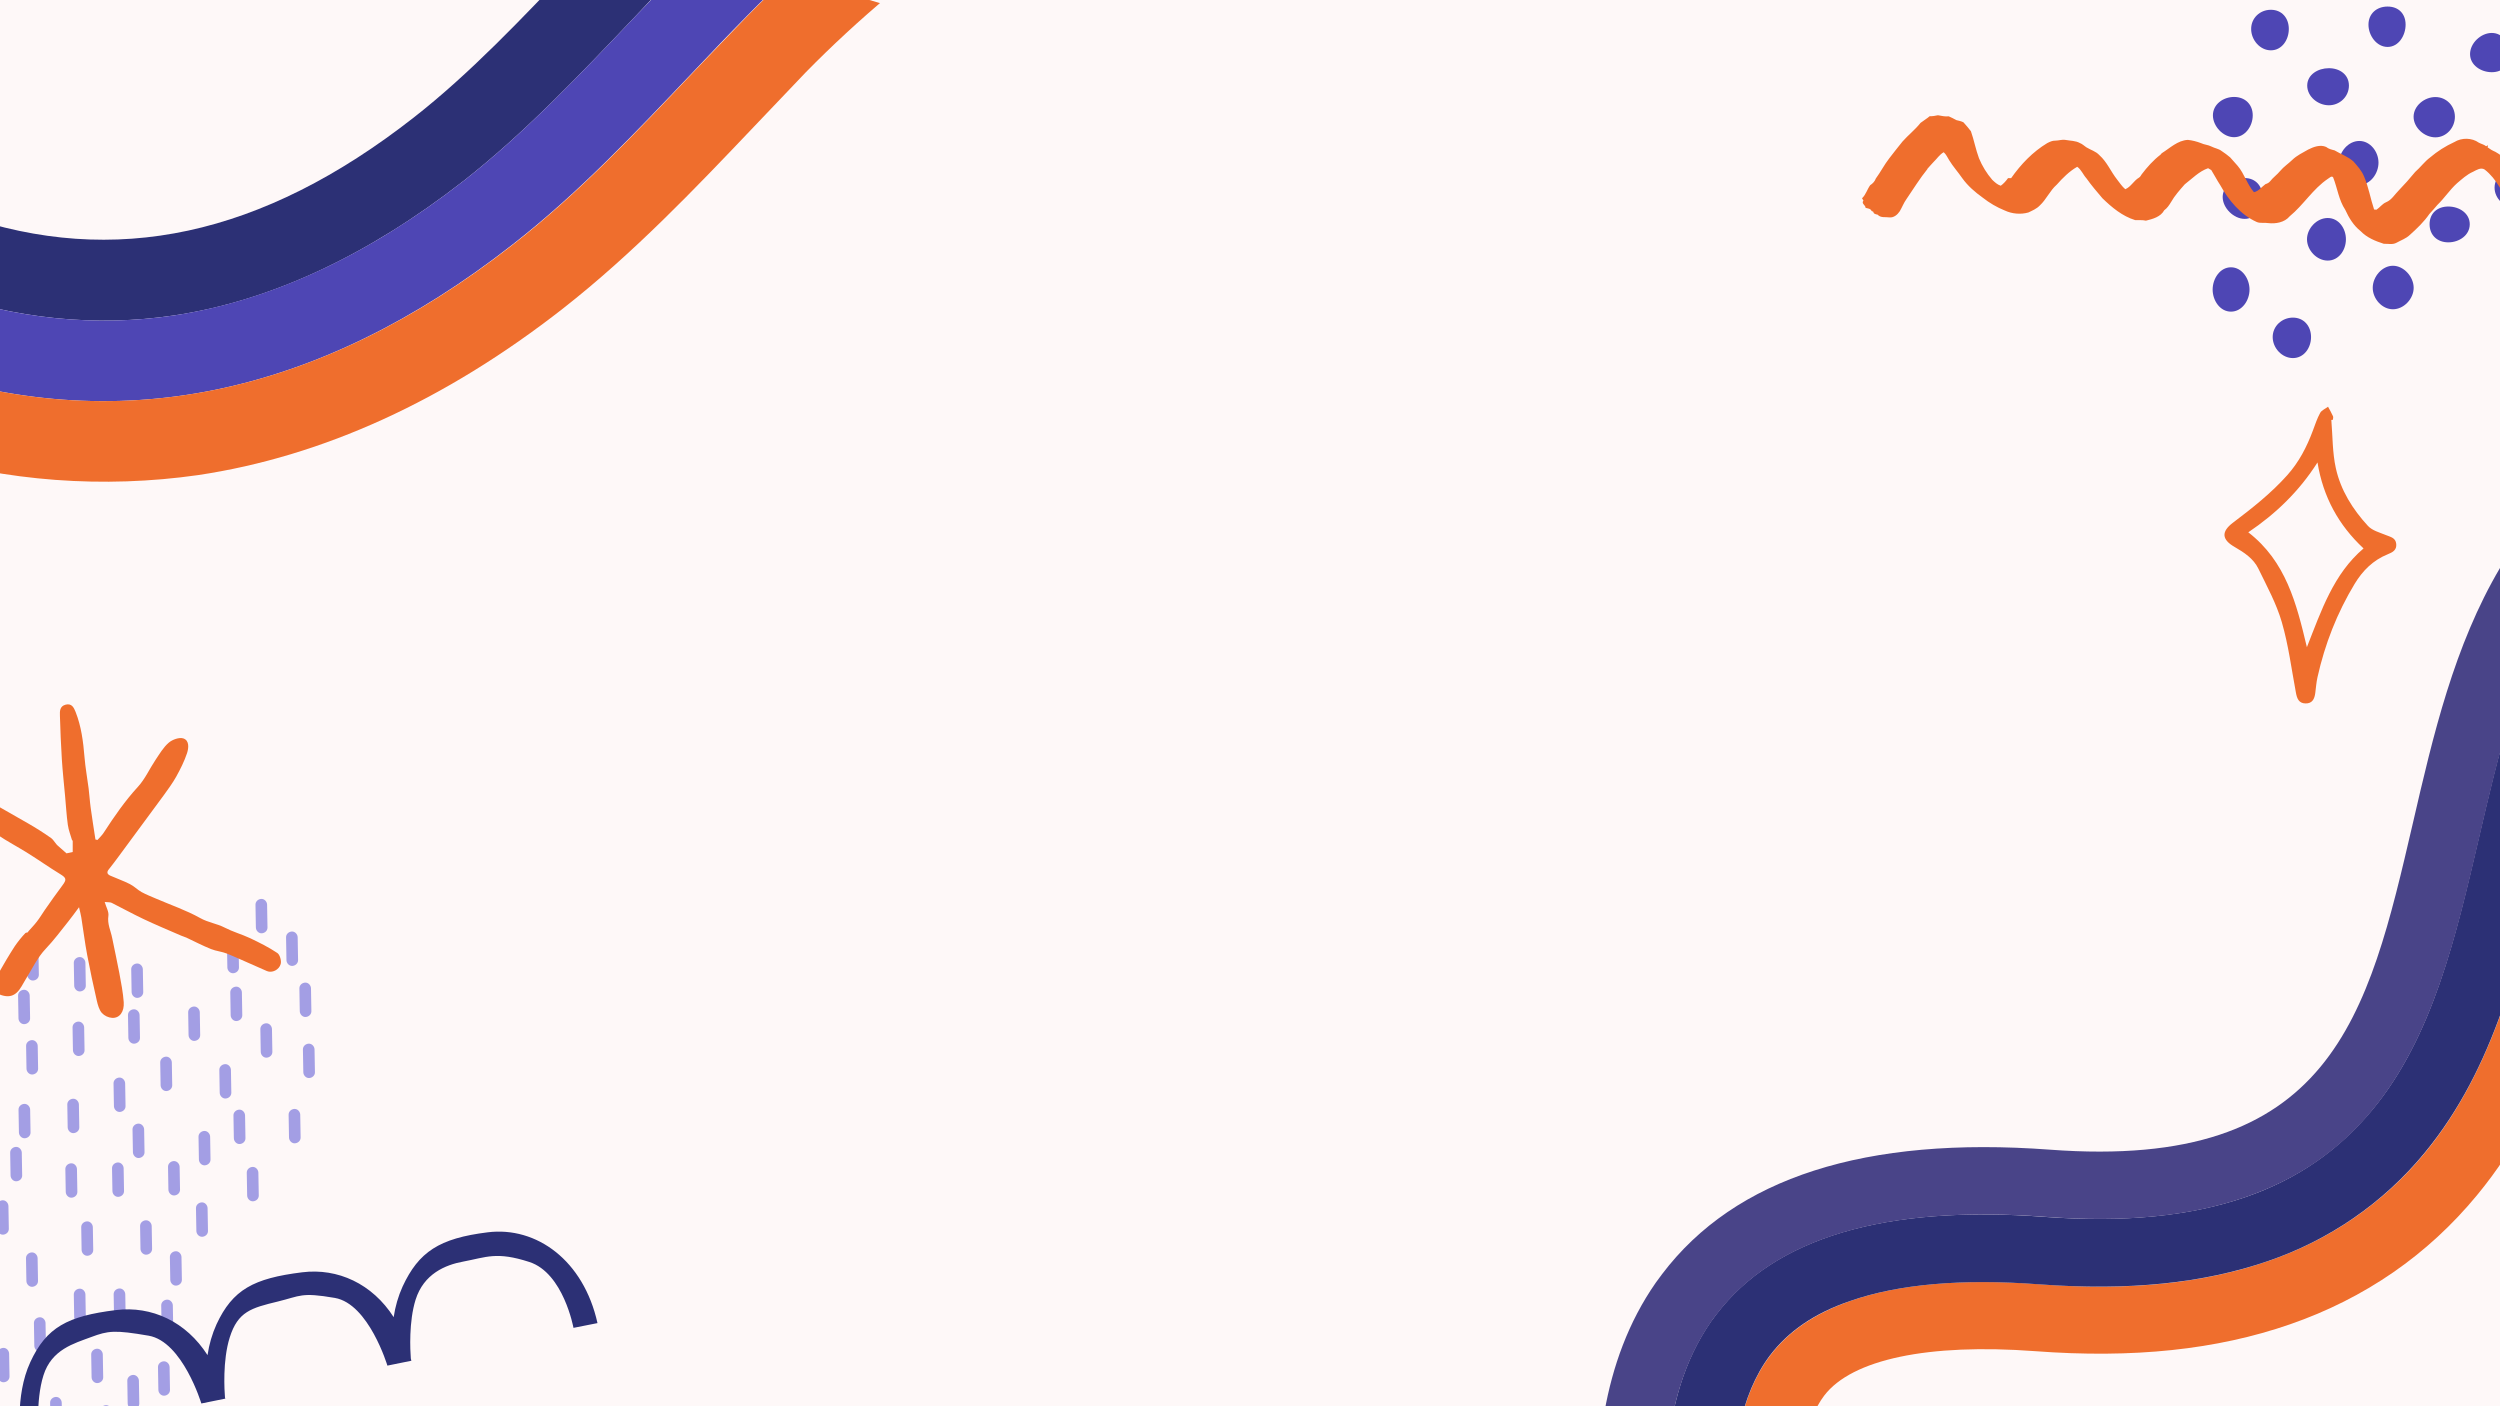 <?xml version="1.0" encoding="UTF-8"?>
<svg xmlns="http://www.w3.org/2000/svg" xmlns:xlink="http://www.w3.org/1999/xlink" width="1440pt" height="810pt" viewBox="0 0 1440 810" version="1.2">
<defs>
<clipPath id="clip1">
  <path d="M 998 310 L 1440 310 L 1440 810 L 998 810 Z M 998 310 "/>
</clipPath>
<clipPath id="clip2">
  <path d="M 1649.957 370.938 L 1204.824 1008.711 L 909 802.242 L 1354.133 164.473 Z M 1649.957 370.938 "/>
</clipPath>
<clipPath id="clip3">
  <path d="M 1649.957 370.938 L 1204.824 1008.711 L 909 802.242 L 1354.133 164.473 Z M 1649.957 370.938 "/>
</clipPath>
<clipPath id="clip4">
  <path d="M 960 285 L 1440 285 L 1440 810 L 960 810 Z M 960 285 "/>
</clipPath>
<clipPath id="clip5">
  <path d="M 1649.957 370.938 L 1204.824 1008.711 L 909 802.242 L 1354.133 164.473 Z M 1649.957 370.938 "/>
</clipPath>
<clipPath id="clip6">
  <path d="M 1649.957 370.938 L 1204.824 1008.711 L 909 802.242 L 1354.133 164.473 Z M 1649.957 370.938 "/>
</clipPath>
<clipPath id="clip7">
  <path d="M 924 262 L 1440 262 L 1440 810 L 924 810 Z M 924 262 "/>
</clipPath>
<clipPath id="clip8">
  <path d="M 1649.957 370.938 L 1204.824 1008.711 L 909 802.242 L 1354.133 164.473 Z M 1649.957 370.938 "/>
</clipPath>
<clipPath id="clip9">
  <path d="M 1649.957 370.938 L 1204.824 1008.711 L 909 802.242 L 1354.133 164.473 Z M 1649.957 370.938 "/>
</clipPath>
<clipPath id="clip10">
  <path d="M 0 0 L 551 0 L 551 185 L 0 185 Z M 0 0 "/>
</clipPath>
<clipPath id="clip11">
  <path d="M -80.703 -172.18 L 550.699 14.777 L 435.078 405.27 L -196.324 218.312 Z M -80.703 -172.18 "/>
</clipPath>
<clipPath id="clip12">
  <path d="M 41.879 -586.172 L 1156.543 -256.125 L 918.484 547.871 L -196.18 217.828 Z M 41.879 -586.172 "/>
</clipPath>
<clipPath id="clip13">
  <path d="M 0 0 L 551 0 L 551 232 L 0 232 Z M 0 0 "/>
</clipPath>
<clipPath id="clip14">
  <path d="M -80.703 -172.18 L 550.699 14.777 L 435.078 405.27 L -196.324 218.312 Z M -80.703 -172.18 "/>
</clipPath>
<clipPath id="clip15">
  <path d="M 41.879 -586.172 L 1156.543 -256.125 L 918.484 547.871 L -196.18 217.828 Z M 41.879 -586.172 "/>
</clipPath>
<clipPath id="clip16">
  <path d="M 0 0 L 551 0 L 551 278 L 0 278 Z M 0 0 "/>
</clipPath>
<clipPath id="clip17">
  <path d="M -80.703 -172.18 L 550.699 14.777 L 435.078 405.27 L -196.324 218.312 Z M -80.703 -172.18 "/>
</clipPath>
<clipPath id="clip18">
  <path d="M 41.879 -586.172 L 1156.543 -256.125 L 918.484 547.871 L -196.18 217.828 Z M 41.879 -586.172 "/>
</clipPath>
<clipPath id="clip19">
  <path d="M 1274.254 55 L 1298 55 L 1298 80 L 1274.254 80 Z M 1274.254 55 "/>
</clipPath>
<clipPath id="clip20">
  <path d="M 1364 3.777 L 1386 3.777 L 1386 28 L 1364 28 Z M 1364 3.777 "/>
</clipPath>
<clipPath id="clip21">
  <path d="M 1274.254 153 L 1296 153 L 1296 180 L 1274.254 180 Z M 1274.254 153 "/>
</clipPath>
<clipPath id="clip22">
  <path d="M 1309 182.23 L 1332 182.23 L 1332 206.254 L 1309 206.254 Z M 1309 182.23 "/>
</clipPath>
<clipPath id="clip23">
  <path d="M 147 517.383 L 155 517.383 L 155 538 L 147 538 Z M 147 517.383 "/>
</clipPath>
<clipPath id="clip24">
  <path d="M 174.438 601 L 181.402 601 L 181.402 621 L 174.438 621 Z M 174.438 601 "/>
</clipPath>
<clipPath id="clip25">
  <path d="M 57.422 809.332 L 65 809.332 L 65 810 L 57.422 810 Z M 57.422 809.332 "/>
</clipPath>
<clipPath id="clip26">
  <path d="M 0 405 L 162 405 L 162 586.5 L 0 586.5 Z M 0 405 "/>
</clipPath>
<clipPath id="clip27">
  <path d="M 1281 234.262 L 1380.574 234.262 L 1380.574 405.262 L 1281 405.262 Z M 1281 234.262 "/>
</clipPath>
<clipPath id="clip28">
  <path d="M 11 709 L 345 709 L 345 810 L 11 810 Z M 11 709 "/>
</clipPath>
<clipPath id="clip29">
  <path d="M -1.152 764.82 L 331.082 697.418 L 344.203 762.102 L 11.973 829.504 Z M -1.152 764.82 "/>
</clipPath>
<clipPath id="clip30">
  <path d="M -1.152 764.82 L 331.082 697.418 L 344.203 762.102 L 11.973 829.504 Z M -1.152 764.82 "/>
</clipPath>
<clipPath id="clip31">
  <path d="M 1072 66.371 L 1440 66.371 L 1440 143.621 L 1072 143.621 Z M 1072 66.371 "/>
</clipPath>
</defs>
<g id="surface1">
<rect x="0" y="0" width="1440" height="810" style="fill:rgb(100%,100%,100%);fill-opacity:1;stroke:none;"/>
<rect x="0" y="0" width="1440" height="810" style="fill:rgb(100%,100%,100%);fill-opacity:1;stroke:none;"/>
<rect x="0" y="0" width="1440" height="810" style="fill:rgb(99.609%,97.249%,97.249%);fill-opacity:1;stroke:none;"/>
<g clip-path="url(#clip1)" clip-rule="nonzero">
<g clip-path="url(#clip2)" clip-rule="nonzero">
<g clip-path="url(#clip3)" clip-rule="nonzero">
<path style=" stroke:none;fill-rule:nonzero;fill:rgb(93.729%,43.14%,17.65%);fill-opacity:1;" d="M 1507.184 366.707 C 1486.727 401.18 1476.551 445.102 1465.805 491.473 C 1451.688 552.184 1437.137 614.871 1396.734 664.066 C 1373.035 692.859 1341.68 714.418 1306.391 726.398 C 1269.359 739.246 1226.25 743.684 1174.953 739.75 C 1130.461 736.391 1093.719 739.582 1065.855 749.344 C 1045.559 756.422 1030.496 766.59 1019.801 780.559 C 1001.867 804.078 997.969 836.832 998.664 864.633 L 1040.363 893.734 C 1039.488 888.195 1038.668 882.309 1038.238 876.129 C 1035.484 843.668 1039.875 818.09 1050.75 803.863 C 1066.688 782.93 1110.848 773.727 1171.969 778.258 C 1228.695 782.566 1276.82 777.461 1319.113 762.781 C 1362.145 747.859 1398.359 722.867 1426.754 688.434 C 1472.906 632.629 1489.219 562.258 1503.668 500.258 C 1513.703 456.809 1523.297 415.891 1540.625 386.445 C 1555.578 361.219 1571.027 346.961 1586.617 344.184 C 1595.281 342.645 1604.965 343.711 1614.699 346.332 L 1563.695 310.734 C 1542.801 319.484 1524.195 337.988 1507.184 366.707 Z M 1507.184 366.707 "/>
</g>
</g>
</g>
<g clip-path="url(#clip4)" clip-rule="nonzero">
<g clip-path="url(#clip5)" clip-rule="nonzero">
<g clip-path="url(#clip6)" clip-rule="nonzero">
<path style=" stroke:none;fill-rule:nonzero;fill:rgb(17.249%,18.819%,45.879%);fill-opacity:1;" d="M 1019.582 780.594 C 1030.281 766.625 1045.215 756.371 1065.641 749.383 C 1093.504 739.617 1130.242 736.43 1174.738 739.789 C 1226.125 743.594 1269.016 739.195 1306.176 726.438 C 1341.465 714.457 1372.816 692.898 1396.516 664.105 C 1437.047 615 1451.598 552.312 1465.586 491.512 C 1476.422 445.016 1486.727 401.18 1507.184 366.707 C 1524.195 337.988 1542.801 319.484 1563.695 310.734 L 1528.121 285.906 C 1507.855 299.457 1489.688 319.781 1473.703 346.754 C 1450.156 386.469 1438.84 435.285 1427.812 482.602 C 1414.695 538.891 1401.277 597.242 1366.508 639.176 C 1347.109 662.625 1323.238 679.164 1293.465 689.492 C 1261.477 700.551 1223.602 704.277 1177.773 700.934 C 1085.727 693.977 1022.074 712.906 988.508 757.199 C 987.617 758.473 986.598 759.66 985.707 760.938 C 969.773 783.77 962.543 810.969 960.324 838.062 L 998.449 864.672 C 997.879 836.961 1001.777 804.207 1019.582 780.594 Z M 1019.582 780.594 "/>
</g>
</g>
</g>
<g clip-path="url(#clip7)" clip-rule="nonzero">
<g clip-path="url(#clip8)" clip-rule="nonzero">
<g clip-path="url(#clip9)" clip-rule="nonzero">
<path style=" stroke:none;fill-rule:nonzero;fill:rgb(28.629%,26.669%,53.329%);fill-opacity:1;" d="M 985.836 761.023 C 986.727 759.75 987.617 758.473 988.633 757.285 C 1022.203 712.996 1085.855 694.066 1177.988 700.895 C 1223.949 704.328 1261.82 700.602 1293.684 689.453 C 1323.457 679.125 1347.453 662.676 1366.727 639.137 C 1401.367 597.113 1414.914 538.852 1428.031 482.562 C 1439.059 435.246 1450.375 386.43 1473.922 346.715 C 1489.688 319.781 1507.855 299.457 1528.121 285.906 L 1494.328 262.32 C 1474.18 278.418 1456.117 299.953 1440.133 326.93 C 1413.586 371.758 1401.473 423.621 1389.863 473.945 C 1363.855 585.922 1343.273 674.367 1180.719 662.207 C 1074.543 654.305 999.395 678.297 957.34 733.93 C 956.184 735.586 954.898 737.156 953.742 738.812 C 937.805 761.645 928.844 787.258 924.238 812.875 L 960.195 837.973 C 962.582 811.188 969.812 783.984 985.836 761.023 Z M 985.836 761.023 "/>
</g>
</g>
</g>
<g clip-path="url(#clip10)" clip-rule="nonzero">
<g clip-path="url(#clip11)" clip-rule="nonzero">
<g clip-path="url(#clip12)" clip-rule="nonzero">
<path style=" stroke:none;fill-rule:nonzero;fill:rgb(17.249%,18.819%,45.879%);fill-opacity:1;" d="M -37.016 167.68 C 9.062 183.746 55.121 188.43 100.207 181.695 C 155.664 173.434 211.836 147.238 266.922 104.266 C 301.902 76.875 333.238 43.809 366.637 8.691 C 376.555 -1.922 386.988 -12.625 397.418 -23.328 C 536.176 -164.934 725.09 -246.195 923.25 -249.949 C 999.078 -250.969 1063.348 -239.922 1119.305 -216.34 C 1126.605 -213.207 1133.844 -209.855 1140.793 -206.344 L 1154.164 -251.508 C 1148.645 -254.109 1143.121 -256.711 1137.531 -259.094 C 1075.383 -285.48 1005.133 -297.57 922.699 -296.328 C 711.98 -292.664 511.348 -206.16 363.93 -55.75 C 353.207 -44.891 342.934 -33.898 332.727 -23.129 C 300.68 10.699 270.406 42.629 238.289 67.719 C 151.012 136.004 65.934 154.367 -21.84 123.781 C -70.367 106.992 -112.469 78.312 -145.586 50.359 L -159.883 98.637 C -125.922 125.387 -84.43 151.223 -37.016 167.68 Z M -37.016 167.68 "/>
</g>
</g>
</g>
<g clip-path="url(#clip13)" clip-rule="nonzero">
<g clip-path="url(#clip14)" clip-rule="nonzero">
<g clip-path="url(#clip15)" clip-rule="nonzero">
<path style=" stroke:none;fill-rule:nonzero;fill:rgb(30.589%,27.449%,70.589%);fill-opacity:1;" d="M 923.25 -249.949 C 725.09 -246.195 536.176 -164.934 397.418 -23.328 C 386.988 -12.625 376.711 -1.633 366.637 8.691 C 333.238 43.809 301.902 76.875 266.922 104.266 C 211.836 147.238 155.73 173.211 100.207 181.695 C 55.121 188.43 9.062 183.746 -37.016 167.68 C -84.211 151.289 -125.855 125.164 -159.816 98.414 L -173.91 146.02 C -139.336 171.504 -98.496 195.453 -52.418 211.516 C 65.898 252.598 182.816 228.902 295.336 140.746 C 333.113 111.281 365.574 76.855 400.035 40.598 C 409.891 30.207 420.098 19.438 430.465 8.957 C 560.785 -123.77 738.043 -200.016 924.023 -203.504 C 993.316 -204.523 1051.379 -194.59 1101.297 -173.516 C 1110.316 -169.637 1118.98 -165.379 1127.355 -160.961 L 1140.793 -206.344 C 1133.844 -209.855 1126.605 -213.207 1119.305 -216.34 C 1063.348 -239.922 999.078 -250.969 923.25 -249.949 Z M 923.25 -249.949 "/>
</g>
</g>
</g>
<g clip-path="url(#clip16)" clip-rule="nonzero">
<g clip-path="url(#clip17)" clip-rule="nonzero">
<g clip-path="url(#clip18)" clip-rule="nonzero">
<path style=" stroke:none;fill-rule:nonzero;fill:rgb(93.729%,43.14%,17.65%);fill-opacity:1;" d="M 1101.297 -173.516 C 1051.379 -194.59 993.316 -204.523 924.023 -203.504 C 737.977 -199.793 560.941 -123.48 430.688 9.023 C 420.543 19.57 410.113 30.273 400.258 40.664 C 365.797 76.922 333.336 111.348 295.559 140.812 C 183.105 228.742 65.898 252.598 -52.195 211.582 C -98.273 195.52 -139.336 171.504 -173.688 146.086 L -187.652 193.25 C -150.629 219.457 -110.113 240.406 -67.371 255.48 C -61.207 257.551 -55.039 259.617 -48.809 261.461 C 3.875 277.305 59.535 281.441 114.129 273.652 C 185.809 262.938 256.609 230.668 324.355 177.648 C 364.699 146.039 400.152 108.871 434.258 72.992 C 444.113 62.605 454.254 52.055 464.109 41.664 C 585.77 -82.254 751.09 -153.32 924.73 -156.836 C 987.484 -157.855 1039.34 -149.035 1083.227 -130.473 C 1093.738 -125.91 1104.051 -120.68 1113.945 -114.844 L 1127.578 -160.895 C 1118.98 -165.379 1110.316 -169.637 1101.297 -173.516 Z M 1101.297 -173.516 "/>
</g>
</g>
</g>
<path style=" stroke:none;fill-rule:nonzero;fill:rgb(30.589%,27.449%,70.589%);fill-opacity:1;" d="M 1402.785 55.898 C 1409.09 55.898 1414.027 60.957 1414.027 67.27 C 1414.027 73.574 1409.09 79.109 1402.785 79.109 C 1396.473 79.109 1390.23 73.574 1390.23 67.27 C 1390.23 60.957 1396.473 55.898 1402.785 55.898 "/>
<path style=" stroke:none;fill-rule:nonzero;fill:rgb(30.589%,27.449%,70.589%);fill-opacity:1;" d="M 1435.273 18.977 C 1441.582 18.977 1445.504 24.859 1445.504 31.168 C 1445.504 37.48 1441.582 41.586 1435.273 41.586 C 1428.965 41.586 1422.75 37.48 1422.75 31.168 C 1422.75 24.859 1428.965 18.977 1435.273 18.977 "/>
<path style=" stroke:none;fill-rule:nonzero;fill:rgb(30.589%,27.449%,70.589%);fill-opacity:1;" d="M 1448.898 96.867 C 1455.207 96.867 1460.75 101.785 1460.75 108.094 C 1460.75 114.406 1455.207 119.734 1448.898 119.734 C 1442.586 119.734 1436.871 114.406 1436.871 108.094 C 1436.871 101.785 1442.586 96.867 1448.898 96.867 "/>
<path style=" stroke:none;fill-rule:nonzero;fill:rgb(30.589%,27.449%,70.589%);fill-opacity:1;" d="M 1358.969 81.191 C 1365.277 81.191 1370.016 87.379 1370.016 93.684 C 1370.016 99.996 1365.277 106.496 1358.969 106.496 C 1352.66 106.496 1347.355 99.996 1347.355 93.684 C 1347.355 87.379 1352.66 81.191 1358.969 81.191 "/>
<g clip-path="url(#clip19)" clip-rule="nonzero">
<path style=" stroke:none;fill-rule:nonzero;fill:rgb(30.589%,27.449%,70.589%);fill-opacity:1;" d="M 1286.824 55.84 C 1293.137 55.84 1297.578 60.117 1297.578 66.426 C 1297.578 72.738 1293.137 79.023 1286.824 79.023 C 1280.52 79.023 1274.637 72.738 1274.637 66.426 C 1274.637 60.117 1280.52 55.84 1286.824 55.84 "/>
</g>
<path style=" stroke:none;fill-rule:nonzero;fill:rgb(30.589%,27.449%,70.589%);fill-opacity:1;" d="M 1308.035 5.633 C 1314.34 5.633 1318.359 10.371 1318.359 16.684 C 1318.359 22.992 1314.34 28.988 1308.035 28.988 C 1301.723 28.988 1296.664 22.992 1296.664 16.684 C 1296.664 10.371 1301.723 5.633 1308.035 5.633 "/>
<path style=" stroke:none;fill-rule:nonzero;fill:rgb(30.589%,27.449%,70.589%);fill-opacity:1;" d="M 1341.434 39.281 C 1347.738 39.281 1352.984 42.992 1352.984 49.305 C 1352.984 55.617 1347.738 60.637 1341.434 60.637 C 1335.121 60.637 1328.957 55.617 1328.957 49.305 C 1328.957 42.992 1335.121 39.281 1341.434 39.281 "/>
<g clip-path="url(#clip20)" clip-rule="nonzero">
<path style=" stroke:none;fill-rule:nonzero;fill:rgb(30.589%,27.449%,70.589%);fill-opacity:1;" d="M 1375.25 3.773 C 1381.555 3.773 1385.629 7.895 1385.629 14.199 C 1385.629 20.512 1381.555 27.039 1375.25 27.039 C 1368.938 27.039 1364.238 20.512 1364.238 14.199 C 1364.238 7.895 1368.938 3.773 1375.25 3.773 "/>
</g>
<path style=" stroke:none;fill-rule:nonzero;fill:rgb(30.589%,27.449%,70.589%);fill-opacity:1;" d="M 1292.926 102.555 C 1299.238 102.555 1303.223 107.18 1303.223 113.488 C 1303.223 119.801 1299.238 126.074 1292.926 126.074 C 1286.621 126.074 1280.258 119.801 1280.258 113.488 C 1280.258 107.18 1286.621 102.555 1292.926 102.555 "/>
<g clip-path="url(#clip21)" clip-rule="nonzero">
<path style=" stroke:none;fill-rule:nonzero;fill:rgb(30.589%,27.449%,70.589%);fill-opacity:1;" d="M 1285.039 153.961 C 1291.352 153.961 1295.727 160.484 1295.727 166.797 C 1295.727 173.105 1291.352 179.508 1285.039 179.508 C 1278.73 179.508 1274.48 173.105 1274.48 166.797 C 1274.48 160.484 1278.73 153.961 1285.039 153.961 "/>
</g>
<g clip-path="url(#clip22)" clip-rule="nonzero">
<path style=" stroke:none;fill-rule:nonzero;fill:rgb(30.589%,27.449%,70.589%);fill-opacity:1;" d="M 1320.719 182.945 C 1327.027 182.945 1331.16 187.828 1331.16 194.141 C 1331.16 200.449 1327.027 206.254 1320.719 206.254 C 1314.41 206.254 1309.066 200.449 1309.066 194.141 C 1309.066 187.828 1314.41 182.945 1320.719 182.945 "/>
</g>
<path style=" stroke:none;fill-rule:nonzero;fill:rgb(30.589%,27.449%,70.589%);fill-opacity:1;" d="M 1410.23 118.953 C 1416.539 118.953 1422.578 122.852 1422.578 129.164 C 1422.578 135.473 1416.539 139.594 1410.23 139.594 C 1403.922 139.594 1399.438 135.473 1399.438 129.164 C 1399.438 122.852 1403.922 118.953 1410.23 118.953 "/>
<path style=" stroke:none;fill-rule:nonzero;fill:rgb(30.589%,27.449%,70.589%);fill-opacity:1;" d="M 1378.324 153.074 C 1384.637 153.074 1390.273 159.465 1390.273 165.773 C 1390.273 172.086 1384.637 178.137 1378.324 178.137 C 1372.016 178.137 1366.695 172.086 1366.695 165.773 C 1366.695 159.465 1372.016 153.074 1378.324 153.074 "/>
<path style=" stroke:none;fill-rule:nonzero;fill:rgb(30.589%,27.449%,70.589%);fill-opacity:1;" d="M 1340.77 125.57 C 1347.074 125.57 1351.25 131.516 1351.25 137.828 C 1351.25 144.133 1347.074 150.098 1340.77 150.098 C 1334.461 150.098 1328.828 144.133 1328.828 137.828 C 1328.828 131.516 1334.461 125.57 1340.77 125.57 "/>
<path style=" stroke:none;fill-rule:nonzero;fill:rgb(63.919%,61.96%,89.409%);fill-opacity:1;" d="M 19.539 762.078 C 19.605 765.91 19.668 769.734 19.738 773.559 C 19.746 774.113 19.754 774.66 19.766 775.207 C 19.793 776.961 21.281 778.637 23.109 778.555 C 24.895 778.473 26.488 777.082 26.457 775.207 C 26.391 771.383 26.328 767.559 26.258 763.734 C 26.246 763.184 26.242 762.633 26.23 762.078 C 26.199 760.332 24.715 758.656 22.887 758.742 C 21.098 758.816 19.508 760.207 19.539 762.078 "/>
<path style=" stroke:none;fill-rule:nonzero;fill:rgb(63.919%,61.96%,89.409%);fill-opacity:1;" d="M 42.512 745.617 C 42.578 749.441 42.641 753.27 42.707 757.094 C 42.719 757.641 42.73 758.195 42.738 758.746 C 42.766 760.492 44.254 762.168 46.086 762.09 C 47.871 762.008 49.461 760.617 49.43 758.746 C 49.363 754.918 49.293 751.094 49.23 747.266 C 49.219 746.719 49.207 746.164 49.203 745.617 C 49.172 743.867 47.688 742.191 45.859 742.27 C 44.066 742.352 42.48 743.742 42.512 745.617 "/>
<path style=" stroke:none;fill-rule:nonzero;fill:rgb(63.919%,61.96%,89.409%);fill-opacity:1;" d="M 142.137 675.484 C 142.207 679.309 142.27 683.133 142.336 686.957 C 142.344 687.512 142.352 688.059 142.363 688.613 C 142.395 690.359 143.879 692.035 145.707 691.953 C 147.496 691.875 149.09 690.48 149.055 688.613 C 148.988 684.781 148.922 680.957 148.852 677.133 C 148.848 676.586 148.836 676.031 148.824 675.484 C 148.797 673.73 147.309 672.055 145.48 672.141 C 143.695 672.223 142.102 673.609 142.137 675.484 "/>
<path style=" stroke:none;fill-rule:nonzero;fill:rgb(63.919%,61.96%,89.409%);fill-opacity:1;" d="M 164.77 539.898 C 164.836 543.723 164.898 547.547 164.969 551.379 C 164.98 551.926 164.984 552.473 164.996 553.027 C 165.023 554.773 166.512 556.457 168.34 556.371 C 170.125 556.289 171.719 554.898 171.688 553.027 C 171.621 549.203 171.551 545.379 171.488 541.547 C 171.48 541 171.473 540.445 171.461 539.898 C 171.43 538.152 169.945 536.477 168.113 536.555 C 166.328 536.637 164.738 538.023 164.77 539.898 "/>
<path style=" stroke:none;fill-rule:nonzero;fill:rgb(63.919%,61.96%,89.409%);fill-opacity:1;" d="M 42.508 554.602 C 42.574 558.426 42.641 562.25 42.707 566.082 C 42.711 566.629 42.723 567.184 42.734 567.73 C 42.766 569.477 44.25 571.152 46.078 571.074 C 47.871 570.992 49.457 569.605 49.422 567.73 C 49.359 563.906 49.293 560.082 49.23 556.258 C 49.219 555.703 49.207 555.156 49.199 554.602 C 49.172 552.855 47.68 551.18 45.852 551.262 C 44.066 551.34 42.477 552.73 42.508 554.602 "/>
<path style=" stroke:none;fill-rule:nonzero;fill:rgb(63.919%,61.96%,89.409%);fill-opacity:1;" d="M 114.344 654.762 C 114.406 658.594 114.473 662.418 114.543 666.242 C 114.555 666.789 114.562 667.344 114.57 667.891 C 114.602 669.645 116.086 671.32 117.914 671.238 C 119.699 671.16 121.293 669.766 121.258 667.891 C 121.195 664.066 121.129 660.242 121.066 656.418 C 121.055 655.867 121.043 655.316 121.035 654.762 C 121.008 653.016 119.516 651.34 117.688 651.426 C 115.902 651.5 114.312 652.895 114.344 654.762 "/>
<path style=" stroke:none;fill-rule:nonzero;fill:rgb(63.919%,61.96%,89.409%);fill-opacity:1;" d="M 15.469 548.316 C 15.535 552.141 15.598 555.965 15.664 559.793 C 15.672 560.34 15.684 560.895 15.695 561.445 C 15.723 563.191 17.211 564.867 19.039 564.789 C 20.824 564.707 22.418 563.316 22.383 561.445 C 22.32 557.617 22.25 553.789 22.188 549.965 C 22.176 549.418 22.168 548.863 22.16 548.316 C 22.125 546.566 20.641 544.891 18.812 544.969 C 17.023 545.051 15.438 546.441 15.469 548.316 "/>
<path style=" stroke:none;fill-rule:nonzero;fill:rgb(63.919%,61.96%,89.409%);fill-opacity:1;" d="M 41.789 591.789 C 41.852 595.613 41.918 599.438 41.98 603.266 C 41.992 603.816 42.004 604.363 42.012 604.918 C 42.039 606.664 43.531 608.34 45.359 608.262 C 47.145 608.18 48.734 606.793 48.703 604.918 C 48.637 601.094 48.57 597.27 48.504 593.438 C 48.492 592.891 48.488 592.336 48.477 591.789 C 48.445 590.043 46.961 588.359 45.133 588.445 C 43.34 588.527 41.754 589.914 41.789 591.789 "/>
<path style=" stroke:none;fill-rule:nonzero;fill:rgb(63.919%,61.96%,89.409%);fill-opacity:1;" d="M 96.781 672.121 C 96.844 675.945 96.91 679.77 96.973 683.594 C 96.984 684.148 96.996 684.703 97.004 685.25 C 97.031 686.996 98.523 688.672 100.352 688.59 C 102.137 688.512 103.727 687.125 103.695 685.25 C 103.633 681.426 103.566 677.602 103.496 673.773 C 103.492 673.223 103.48 672.672 103.469 672.121 C 103.438 670.375 101.953 668.699 100.125 668.777 C 98.34 668.859 96.746 670.246 96.781 672.121 "/>
<path style=" stroke:none;fill-rule:nonzero;fill:rgb(63.919%,61.96%,89.409%);fill-opacity:1;" d="M 132.637 571.652 C 132.703 575.477 132.766 579.305 132.832 583.129 C 132.844 583.684 132.855 584.23 132.863 584.781 C 132.891 586.527 134.379 588.207 136.211 588.125 C 137.996 588.043 139.586 586.652 139.555 584.781 C 139.488 580.953 139.418 577.129 139.355 573.301 C 139.344 572.754 139.34 572.203 139.328 571.652 C 139.297 569.902 137.812 568.227 135.984 568.305 C 134.199 568.391 132.605 569.777 132.637 571.652 "/>
<path style=" stroke:none;fill-rule:nonzero;fill:rgb(63.919%,61.96%,89.409%);fill-opacity:1;" d="M -1.832 694.699 C -1.766 698.523 -1.703 702.352 -1.633 706.176 C -1.625 706.727 -1.617 707.277 -1.605 707.828 C -1.574 709.574 -0.09 711.25 1.738 711.172 C 3.523 711.09 5.117 709.699 5.086 707.828 C 5.02 704 4.957 700.18 4.887 696.348 C 4.879 695.801 4.871 695.246 4.859 694.699 C 4.828 692.953 3.344 691.273 1.516 691.359 C -0.273 691.434 -1.863 692.824 -1.832 694.699 "/>
<path style=" stroke:none;fill-rule:nonzero;fill:rgb(63.919%,61.96%,89.409%);fill-opacity:1;" d="M 172.445 569.316 C 172.508 573.141 172.574 576.965 172.637 580.793 C 172.648 581.344 172.66 581.895 172.672 582.445 C 172.695 584.191 174.188 585.867 176.016 585.789 C 177.801 585.707 179.391 584.316 179.359 582.445 C 179.297 578.621 179.23 574.797 179.16 570.965 C 179.156 570.418 179.145 569.863 179.133 569.316 C 179.102 567.57 177.617 565.891 175.789 565.977 C 174.004 566.055 172.41 567.441 172.445 569.316 "/>
<path style=" stroke:none;fill-rule:nonzero;fill:rgb(63.919%,61.96%,89.409%);fill-opacity:1;" d="M 15.035 602.445 C 15.102 606.273 15.168 610.102 15.23 613.922 C 15.242 614.477 15.25 615.027 15.258 615.578 C 15.293 617.324 16.777 619 18.605 618.918 C 20.395 618.84 21.988 617.453 21.949 615.578 C 21.883 611.75 21.82 607.926 21.754 604.102 C 21.746 603.547 21.734 603 21.723 602.445 C 21.695 600.699 20.207 599.023 18.379 599.105 C 16.594 599.188 15 600.578 15.035 602.445 "/>
<path style=" stroke:none;fill-rule:nonzero;fill:rgb(63.919%,61.96%,89.409%);fill-opacity:1;" d="M 97.852 724.055 C 97.914 727.879 97.984 731.703 98.051 735.535 C 98.059 736.082 98.066 736.637 98.074 737.184 C 98.109 738.93 99.594 740.605 101.422 740.523 C 103.211 740.445 104.797 739.055 104.766 737.184 C 104.703 733.359 104.637 729.535 104.566 725.703 C 104.562 725.156 104.551 724.602 104.539 724.055 C 104.508 722.309 103.023 720.633 101.195 720.711 C 99.41 720.793 97.816 722.184 97.852 724.055 "/>
<g clip-path="url(#clip23)" clip-rule="nonzero">
<path style=" stroke:none;fill-rule:nonzero;fill:rgb(63.919%,61.96%,89.409%);fill-opacity:1;" d="M 147.16 521.109 C 147.223 524.938 147.289 528.762 147.355 532.586 C 147.367 533.141 147.375 533.688 147.383 534.242 C 147.418 535.988 148.902 537.664 150.73 537.582 C 152.516 537.5 154.105 536.117 154.074 534.242 C 154.008 530.414 153.945 526.586 153.875 522.762 C 153.871 522.211 153.859 521.66 153.848 521.109 C 153.82 519.363 152.332 517.684 150.504 517.77 C 148.719 517.852 147.125 519.234 147.16 521.109 "/>
</g>
<path style=" stroke:none;fill-rule:nonzero;fill:rgb(63.919%,61.96%,89.409%);fill-opacity:1;" d="M 166.242 642.082 C 166.309 645.91 166.379 649.734 166.441 653.559 C 166.449 654.113 166.457 654.66 166.469 655.215 C 166.5 656.961 167.984 658.637 169.816 658.555 C 171.602 658.473 173.191 657.082 173.16 655.215 C 173.094 651.387 173.031 647.559 172.965 643.734 C 172.957 643.184 172.945 642.633 172.934 642.082 C 172.906 640.336 171.418 638.656 169.59 638.742 C 167.805 638.824 166.211 640.207 166.242 642.082 "/>
<path style=" stroke:none;fill-rule:nonzero;fill:rgb(63.919%,61.96%,89.409%);fill-opacity:1;" d="M 14.973 724.727 C 15.043 728.555 15.109 732.379 15.172 736.207 C 15.184 736.754 15.195 737.309 15.207 737.855 C 15.23 739.605 16.723 741.281 18.551 741.203 C 20.336 741.121 21.926 739.73 21.895 737.855 C 21.832 734.031 21.762 730.203 21.695 726.379 C 21.688 725.828 21.676 725.277 21.668 724.727 C 21.637 722.98 20.152 721.305 18.324 721.391 C 16.535 721.465 14.949 722.855 14.973 724.727 "/>
<path style=" stroke:none;fill-rule:nonzero;fill:rgb(63.919%,61.96%,89.409%);fill-opacity:1;" d="M -1.434 779.715 C -1.367 783.539 -1.305 787.367 -1.234 791.191 C -1.23 791.742 -1.219 792.293 -1.207 792.844 C -1.18 794.59 0.309 796.266 2.137 796.188 C 3.922 796.105 5.516 794.715 5.484 792.844 C 5.418 789.02 5.348 785.195 5.285 781.363 C 5.273 780.816 5.266 780.262 5.258 779.715 C 5.223 777.969 3.738 776.293 1.91 776.375 C 0.125 776.453 -1.465 777.84 -1.434 779.715 "/>
<path style=" stroke:none;fill-rule:nonzero;fill:rgb(63.919%,61.96%,89.409%);fill-opacity:1;" d="M 73.324 795.289 C 73.387 799.121 73.453 802.945 73.516 806.77 C 73.527 807.316 73.539 807.871 73.547 808.426 C 73.574 810.172 75.066 811.848 76.895 811.766 C 78.68 811.688 80.27 810.293 80.238 808.426 C 80.168 804.602 80.105 800.77 80.039 796.945 C 80.027 796.395 80.02 795.844 80.012 795.289 C 79.98 793.543 78.496 791.867 76.668 791.949 C 74.883 792.027 73.285 793.422 73.324 795.289 "/>
<path style=" stroke:none;fill-rule:nonzero;fill:rgb(63.919%,61.96%,89.409%);fill-opacity:1;" d="M 130.73 544.113 C 130.793 547.941 130.859 551.77 130.93 555.594 C 130.934 556.145 130.945 556.695 130.957 557.246 C 130.988 558.992 132.473 560.668 134.301 560.586 C 136.086 560.508 137.676 559.121 137.645 557.246 C 137.582 553.422 137.516 549.594 137.445 545.77 C 137.434 545.215 137.426 544.668 137.418 544.113 C 137.387 542.371 135.902 540.691 134.074 540.773 C 132.289 540.855 130.695 542.246 130.73 544.113 "/>
<path style=" stroke:none;fill-rule:nonzero;fill:rgb(63.919%,61.96%,89.409%);fill-opacity:1;" d="M 37.641 673.402 C 37.707 677.23 37.777 681.055 37.84 684.879 C 37.844 685.434 37.855 685.98 37.867 686.535 C 37.895 688.281 39.383 689.957 41.211 689.875 C 42.996 689.793 44.59 688.402 44.559 686.535 C 44.492 682.707 44.43 678.879 44.359 675.055 C 44.352 674.504 44.344 673.953 44.332 673.402 C 44.305 671.656 42.816 669.977 40.984 670.062 C 39.199 670.137 37.609 671.527 37.641 673.402 "/>
<path style=" stroke:none;fill-rule:nonzero;fill:rgb(63.919%,61.96%,89.409%);fill-opacity:1;" d="M 38.762 636.211 C 38.824 640.035 38.891 643.863 38.957 647.691 C 38.965 648.242 38.977 648.793 38.984 649.34 C 39.012 651.086 40.504 652.766 42.332 652.684 C 44.117 652.602 45.707 651.215 45.676 649.34 C 45.609 645.516 45.543 641.691 45.477 637.867 C 45.465 637.312 45.461 636.766 45.449 636.211 C 45.418 634.465 43.934 632.789 42.105 632.871 C 40.312 632.949 38.727 634.344 38.762 636.211 "/>
<path style=" stroke:none;fill-rule:nonzero;fill:rgb(63.919%,61.96%,89.409%);fill-opacity:1;" d="M 76.332 650.551 C 76.398 654.375 76.469 658.199 76.531 662.027 C 76.543 662.574 76.551 663.125 76.559 663.68 C 76.594 665.426 78.078 667.102 79.906 667.023 C 81.695 666.941 83.281 665.551 83.25 663.68 C 83.184 659.852 83.121 656.023 83.051 652.199 C 83.047 651.652 83.035 651.098 83.023 650.551 C 82.992 648.801 81.508 647.121 79.68 647.203 C 77.895 647.285 76.301 648.676 76.332 650.551 "/>
<g clip-path="url(#clip24)" clip-rule="nonzero">
<path style=" stroke:none;fill-rule:nonzero;fill:rgb(63.919%,61.96%,89.409%);fill-opacity:1;" d="M 174.48 604.484 C 174.551 608.309 174.617 612.133 174.68 615.965 C 174.691 616.512 174.703 617.066 174.707 617.613 C 174.742 619.359 176.23 621.039 178.059 620.953 C 179.844 620.879 181.438 619.488 181.402 617.613 C 181.34 613.789 181.27 609.965 181.203 606.137 C 181.195 605.586 181.184 605.035 181.176 604.484 C 181.145 602.738 179.656 601.062 177.832 601.141 C 176.043 601.223 174.457 602.613 174.48 604.484 "/>
</g>
<path style=" stroke:none;fill-rule:nonzero;fill:rgb(63.919%,61.96%,89.409%);fill-opacity:1;" d="M 91 787.457 C 91.062 791.281 91.129 795.105 91.191 798.934 C 91.203 799.484 91.215 800.035 91.227 800.586 C 91.25 802.332 92.742 804.008 94.57 803.93 C 96.355 803.848 97.945 802.461 97.914 800.586 C 97.852 796.762 97.781 792.938 97.715 789.105 C 97.711 788.559 97.699 788.004 97.688 787.457 C 97.656 785.711 96.172 784.035 94.344 784.117 C 92.559 784.195 90.965 785.582 91 787.457 "/>
<path style=" stroke:none;fill-rule:nonzero;fill:rgb(63.919%,61.96%,89.409%);fill-opacity:1;" d="M 112.879 695.914 C 112.945 699.738 113.012 703.562 113.078 707.391 C 113.086 707.941 113.098 708.488 113.105 709.043 C 113.141 710.789 114.625 712.465 116.453 712.387 C 118.238 712.305 119.828 710.914 119.797 709.043 C 119.73 705.219 119.668 701.395 119.598 697.562 C 119.586 697.016 119.582 696.461 119.57 695.914 C 119.539 694.168 118.055 692.484 116.227 692.57 C 114.434 692.652 112.848 694.039 112.879 695.914 "/>
<g clip-path="url(#clip25)" clip-rule="nonzero">
<path style=" stroke:none;fill-rule:nonzero;fill:rgb(63.919%,61.96%,89.409%);fill-opacity:1;" d="M 57.664 812.734 C 57.73 816.559 57.797 820.383 57.863 824.207 C 57.871 824.762 57.883 825.309 57.895 825.859 C 57.922 827.609 59.406 829.285 61.238 829.199 C 63.023 829.125 64.617 827.734 64.578 825.859 C 64.512 822.031 64.449 818.207 64.383 814.383 C 64.375 813.828 64.363 813.281 64.352 812.734 C 64.324 810.98 62.84 809.305 61.008 809.387 C 59.223 809.469 57.629 810.859 57.664 812.734 "/>
</g>
<path style=" stroke:none;fill-rule:nonzero;fill:rgb(63.919%,61.96%,89.409%);fill-opacity:1;" d="M 65.395 624.016 C 65.465 627.84 65.531 631.668 65.594 635.496 C 65.605 636.047 65.617 636.594 65.625 637.148 C 65.652 638.891 67.145 640.57 68.973 640.488 C 70.758 640.406 72.348 639.016 72.312 637.148 C 72.246 633.32 72.184 629.496 72.117 625.668 C 72.105 625.117 72.098 624.566 72.086 624.016 C 72.059 622.27 70.57 620.594 68.746 620.676 C 66.957 620.754 65.363 622.148 65.395 624.016 "/>
<path style=" stroke:none;fill-rule:nonzero;fill:rgb(63.919%,61.96%,89.409%);fill-opacity:1;" d="M 46.785 706.852 C 46.848 710.676 46.918 714.5 46.98 718.332 C 46.992 718.879 47.004 719.434 47.008 719.98 C 47.043 721.734 48.527 723.402 50.355 723.328 C 52.141 723.242 53.73 721.855 53.703 719.98 C 53.633 716.156 53.57 712.332 53.504 708.508 C 53.496 707.953 53.484 707.406 53.473 706.852 C 53.445 705.105 51.957 703.43 50.129 703.512 C 48.344 703.59 46.75 704.98 46.785 706.852 "/>
<path style=" stroke:none;fill-rule:nonzero;fill:rgb(63.919%,61.96%,89.409%);fill-opacity:1;" d="M 80.691 706.227 C 80.754 710.055 80.82 713.879 80.891 717.707 C 80.895 718.258 80.906 718.809 80.914 719.359 C 80.941 721.105 82.434 722.781 84.262 722.699 C 86.047 722.621 87.637 721.234 87.605 719.359 C 87.539 715.531 87.473 711.707 87.406 707.879 C 87.395 707.328 87.391 706.781 87.379 706.227 C 87.348 704.48 85.863 702.805 84.035 702.887 C 82.242 702.969 80.656 704.352 80.691 706.227 "/>
<path style=" stroke:none;fill-rule:nonzero;fill:rgb(63.919%,61.96%,89.409%);fill-opacity:1;" d="M 64.531 672.922 C 64.594 676.75 64.66 680.574 64.73 684.402 C 64.734 684.949 64.746 685.504 64.754 686.051 C 64.789 687.801 66.273 689.477 68.102 689.391 C 69.887 689.312 71.477 687.926 71.445 686.051 C 71.383 682.227 71.316 678.398 71.246 674.574 C 71.234 674.023 71.23 673.473 71.219 672.922 C 71.188 671.176 69.703 669.5 67.875 669.578 C 66.09 669.66 64.496 671.051 64.531 672.922 "/>
<path style=" stroke:none;fill-rule:nonzero;fill:rgb(63.919%,61.96%,89.409%);fill-opacity:1;" d="M 92.285 611.973 C 92.348 615.801 92.418 619.629 92.484 623.453 C 92.492 624.008 92.5 624.555 92.512 625.105 C 92.543 626.852 94.027 628.531 95.855 628.449 C 97.645 628.367 99.23 626.977 99.199 625.105 C 99.137 621.281 99.07 617.453 99 613.625 C 98.996 613.078 98.984 612.527 98.973 611.973 C 98.941 610.227 97.457 608.551 95.629 608.629 C 93.844 608.715 92.25 610.102 92.285 611.973 "/>
<path style=" stroke:none;fill-rule:nonzero;fill:rgb(63.919%,61.96%,89.409%);fill-opacity:1;" d="M 10.414 573.449 C 10.484 577.273 10.547 581.102 10.613 584.922 C 10.625 585.477 10.633 586.031 10.641 586.578 C 10.672 588.324 12.156 590 13.988 589.918 C 15.777 589.84 17.367 588.453 17.336 586.578 C 17.266 582.754 17.199 578.926 17.137 575.102 C 17.125 574.551 17.113 574 17.109 573.449 C 17.078 571.703 15.586 570.027 13.758 570.105 C 11.973 570.188 10.383 571.574 10.414 573.449 "/>
<path style=" stroke:none;fill-rule:nonzero;fill:rgb(63.919%,61.96%,89.409%);fill-opacity:1;" d="M 75.582 558.312 C 75.652 562.141 75.715 565.965 75.781 569.789 C 75.789 570.344 75.801 570.895 75.809 571.445 C 75.84 573.191 77.328 574.867 79.156 574.785 C 80.941 574.703 82.535 573.32 82.504 571.445 C 82.438 567.617 82.367 563.793 82.305 559.969 C 82.293 559.414 82.285 558.867 82.277 558.312 C 82.242 556.566 80.754 554.891 78.926 554.973 C 77.141 555.055 75.555 556.438 75.582 558.312 "/>
<path style=" stroke:none;fill-rule:nonzero;fill:rgb(63.919%,61.96%,89.409%);fill-opacity:1;" d="M 126.332 616.281 C 126.395 620.105 126.461 623.93 126.523 627.762 C 126.535 628.309 126.547 628.855 126.555 629.41 C 126.582 631.156 128.074 632.832 129.902 632.754 C 131.688 632.672 133.277 631.281 133.246 629.41 C 133.18 625.586 133.113 621.762 133.047 617.93 C 133.043 617.383 133.031 616.828 133.02 616.281 C 132.988 614.535 131.504 612.859 129.676 612.938 C 127.891 613.02 126.297 614.406 126.332 616.281 "/>
<path style=" stroke:none;fill-rule:nonzero;fill:rgb(63.919%,61.96%,89.409%);fill-opacity:1;" d="M 10.672 639.172 C 10.742 642.996 10.805 646.82 10.871 650.648 C 10.883 651.199 10.891 651.754 10.902 652.301 C 10.93 654.047 12.418 655.723 14.25 655.645 C 16.035 655.562 17.625 654.176 17.594 652.301 C 17.523 648.477 17.457 644.652 17.395 640.828 C 17.383 640.273 17.371 639.727 17.367 639.172 C 17.336 637.426 15.844 635.75 14.016 635.832 C 12.23 635.91 10.641 637.297 10.672 639.172 "/>
<path style=" stroke:none;fill-rule:nonzero;fill:rgb(63.919%,61.96%,89.409%);fill-opacity:1;" d="M 149.965 592.75 C 150.031 596.574 150.094 600.406 150.16 604.23 C 150.168 604.777 150.18 605.332 150.191 605.879 C 150.219 607.633 151.707 609.309 153.535 609.223 C 155.32 609.141 156.914 607.754 156.883 605.879 C 156.812 602.055 156.746 598.23 156.684 594.406 C 156.672 593.852 156.668 593.305 156.656 592.75 C 156.621 591.004 155.141 589.328 153.309 589.41 C 151.52 589.488 149.93 590.879 149.965 592.75 "/>
<path style=" stroke:none;fill-rule:nonzero;fill:rgb(63.919%,61.96%,89.409%);fill-opacity:1;" d="M 5.859 663.949 C 5.922 667.773 5.988 671.605 6.051 675.43 C 6.062 675.977 6.074 676.531 6.086 677.078 C 6.113 678.824 7.602 680.5 9.43 680.422 C 11.215 680.344 12.809 678.953 12.773 677.078 C 12.711 673.254 12.641 669.43 12.574 665.602 C 12.566 665.051 12.555 664.504 12.551 663.949 C 12.516 662.203 11.031 660.527 9.203 660.605 C 7.414 660.688 5.828 662.078 5.859 663.949 "/>
<path style=" stroke:none;fill-rule:nonzero;fill:rgb(63.919%,61.96%,89.409%);fill-opacity:1;" d="M 134.469 642.492 C 134.535 646.324 134.602 650.148 134.664 653.973 C 134.676 654.52 134.688 655.074 134.699 655.621 C 134.727 657.375 136.211 659.051 138.043 658.965 C 139.828 658.887 141.422 657.496 141.383 655.621 C 141.316 651.797 141.254 647.973 141.188 644.148 C 141.18 643.594 141.168 643.047 141.156 642.492 C 141.129 640.746 139.645 639.07 137.816 639.152 C 136.027 639.23 134.434 640.621 134.469 642.492 "/>
<path style=" stroke:none;fill-rule:nonzero;fill:rgb(63.919%,61.96%,89.409%);fill-opacity:1;" d="M 52.527 780.195 C 52.59 784.02 52.66 787.844 52.727 791.668 C 52.738 792.223 52.746 792.777 52.754 793.324 C 52.785 795.07 54.27 796.746 56.098 796.664 C 57.887 796.586 59.477 795.199 59.441 793.324 C 59.379 789.5 59.312 785.672 59.242 781.848 C 59.238 781.297 59.227 780.746 59.215 780.195 C 59.191 778.449 57.699 776.773 55.871 776.852 C 54.086 776.934 52.496 778.324 52.527 780.195 "/>
<path style=" stroke:none;fill-rule:nonzero;fill:rgb(63.919%,61.96%,89.409%);fill-opacity:1;" d="M 65.465 745.496 C 65.535 749.32 65.602 753.145 65.664 756.977 C 65.676 757.523 65.688 758.074 65.695 758.625 C 65.723 760.371 67.207 762.047 69.035 761.965 C 70.828 761.891 72.418 760.5 72.383 758.625 C 72.316 754.801 72.254 750.973 72.188 747.148 C 72.176 746.594 72.168 746.047 72.156 745.496 C 72.129 743.75 70.641 742.07 68.809 742.152 C 67.023 742.234 65.434 743.625 65.465 745.496 "/>
<path style=" stroke:none;fill-rule:nonzero;fill:rgb(63.919%,61.96%,89.409%);fill-opacity:1;" d="M 28.863 807.969 C 28.93 811.793 28.992 815.617 29.062 819.441 C 29.07 819.992 29.078 820.543 29.09 821.098 C 29.121 822.844 30.605 824.52 32.438 824.434 C 34.223 824.359 35.812 822.969 35.781 821.098 C 35.715 817.266 35.652 813.441 35.582 809.617 C 35.578 809.07 35.566 808.516 35.555 807.969 C 35.527 806.219 34.039 804.539 32.211 804.625 C 30.426 804.703 28.832 806.094 28.863 807.969 "/>
<path style=" stroke:none;fill-rule:nonzero;fill:rgb(63.919%,61.96%,89.409%);fill-opacity:1;" d="M 108.387 583.098 C 108.449 586.922 108.52 590.75 108.582 594.578 C 108.594 595.125 108.605 595.68 108.617 596.227 C 108.645 597.973 110.129 599.648 111.957 599.566 C 113.746 599.492 115.332 598.102 115.305 596.227 C 115.234 592.402 115.172 588.574 115.105 584.75 C 115.098 584.199 115.086 583.648 115.082 583.098 C 115.047 581.352 113.559 579.676 111.73 579.754 C 109.945 579.836 108.352 581.227 108.387 583.098 "/>
<path style=" stroke:none;fill-rule:nonzero;fill:rgb(63.919%,61.96%,89.409%);fill-opacity:1;" d="M 73.715 584.691 C 73.781 588.516 73.844 592.348 73.91 596.172 C 73.918 596.719 73.93 597.273 73.934 597.82 C 73.969 599.574 75.457 601.25 77.285 601.164 C 79.07 601.082 80.664 599.695 80.629 597.82 C 80.566 593.996 80.496 590.172 80.434 586.348 C 80.422 585.793 80.41 585.246 80.398 584.691 C 80.371 582.945 78.887 581.27 77.059 581.352 C 75.27 581.43 73.684 582.824 73.715 584.691 "/>
<path style=" stroke:none;fill-rule:nonzero;fill:rgb(63.919%,61.96%,89.409%);fill-opacity:1;" d="M 92.859 751.93 C 92.926 755.754 92.992 759.582 93.059 763.406 C 93.07 763.957 93.074 764.508 93.086 765.059 C 93.117 766.805 94.605 768.48 96.43 768.402 C 98.223 768.32 99.809 766.93 99.781 765.059 C 99.711 761.234 99.645 757.406 99.578 753.578 C 99.57 753.031 99.559 752.477 99.551 751.93 C 99.523 750.184 98.031 748.504 96.203 748.59 C 94.418 748.668 92.828 750.055 92.859 751.93 "/>
<g clip-path="url(#clip26)" clip-rule="nonzero">
<path style=" stroke:none;fill-rule:nonzero;fill:rgb(93.729%,43.14%,17.65%);fill-opacity:1;" d="M -1.512 572.297 C -1.078 571.91 -0.688 571.52 -1.125 571.957 C -1.902 569.824 -3.016 568.223 -2.871 566.723 C -2.629 564.539 -1.902 562.406 -0.785 560.516 C 2.172 555.281 5.227 550.094 8.523 545.004 C 10.367 542.336 12.402 539.77 14.633 537.441 C 15.02 537.004 16.234 537.391 16.281 536.52 C 17.93 534.629 19.723 532.836 21.227 530.848 C 22.875 528.762 24.234 526.438 25.734 524.254 C 29.082 519.504 32.379 514.703 35.871 510.098 C 38.535 506.559 38.293 505.688 34.465 503.359 C 28.207 499.531 22.246 495.312 16.039 491.434 C 10.27 487.801 4.16 484.648 -1.465 480.82 C -8.836 475.824 -15.863 470.395 -22.895 464.965 C -23.621 464.387 -23.332 462.496 -23.523 460.848 L -26.727 461.766 C -28.133 459.684 -29.73 457.793 -30.75 455.609 C -31.379 454.301 -31.672 452.168 -31.039 451.152 C -30.215 449.938 -28.227 448.773 -26.773 448.824 C -24.254 448.871 -21.781 448.773 -20.473 452.555 C -19.695 454.785 -15.77 456.047 -13.148 457.551 C -3.402 463.172 6.391 468.602 16.086 474.227 C 20.645 476.844 25.105 479.656 29.422 482.711 C 31.07 483.922 31.992 486.152 33.59 487.363 L 38.293 491.531 L 41.883 490.758 L 41.883 483.969 L 41.59 484.211 C 40.719 481.207 39.504 478.199 39.07 475.098 C 38.293 469.57 38.004 463.949 37.469 458.324 C 36.84 451.344 36.062 444.363 35.625 437.383 C 35.094 428.996 34.754 420.609 34.512 412.176 C 34.414 409.605 34.414 406.746 37.855 405.871 C 41.398 405 42.559 407.668 43.531 410.043 C 46.828 418.379 47.941 427.152 48.668 436.027 C 49.156 442.086 50.27 448.098 51.047 454.156 C 51.531 457.938 51.723 461.719 52.258 465.453 C 53.082 471.461 54.051 477.523 54.973 483.535 L 56.137 483.824 C 57.398 482.418 58.805 481.109 59.82 479.512 C 65.785 470.301 71.992 461.332 79.457 453.188 C 83.578 448.68 86.148 442.812 89.59 437.676 C 91.918 434.23 94.102 430.449 97.203 427.785 C 99.289 425.992 103.215 424.586 105.543 425.312 C 109.18 426.477 108.695 430.887 107.727 433.844 C 106.172 438.496 103.895 443.008 101.52 447.32 C 99.434 451.055 96.863 454.543 94.344 458.035 C 85.422 470.203 76.453 482.371 67.434 494.539 C 65.883 496.621 64.281 498.754 62.633 500.793 C 61.18 502.586 61.953 503.699 63.652 504.426 C 67.336 506.074 71.215 507.383 74.805 509.227 C 77.227 510.438 79.168 512.523 81.543 513.832 C 84.211 515.285 87.07 516.402 89.883 517.613 C 98.414 521.297 107.289 524.305 115.336 528.812 C 119.895 531.383 124.887 531.961 129.398 534.289 C 134.102 536.715 139.289 538.168 144.09 540.398 C 149.473 542.969 154.852 545.633 159.75 548.93 C 161.203 549.898 162.176 553.34 161.688 555.23 C 160.77 558.723 156.648 560.566 153.785 559.352 C 146.125 556.055 138.562 552.516 130.852 549.316 C 127.895 548.105 124.5 547.863 121.543 546.652 C 116.695 544.711 112.09 542.289 107.336 540.059 C 106.367 539.621 105.348 539.379 104.379 538.945 C 97.105 535.793 89.785 532.738 82.609 529.344 C 76.453 526.438 70.441 523.09 64.332 520.039 C 63.457 519.602 62.293 519.746 60.305 519.551 C 61.18 522.605 62.777 525.176 62.438 527.504 C 61.711 532.156 63.797 536.082 64.621 540.301 C 65.98 547.039 67.48 553.777 68.742 560.516 C 69.762 566.09 70.875 571.664 71.266 577.242 C 71.652 582.816 68.887 586.5 64.621 586.305 C 62.293 586.113 60.16 585.094 58.609 583.398 C 57.059 581.555 56.332 578.793 55.75 576.32 C 53.762 567.594 51.871 558.867 50.223 550.094 C 48.863 542.918 47.992 535.648 46.828 528.426 C 46.586 526.777 46.102 525.223 45.52 522.559 C 43.047 525.855 41.25 528.426 39.312 530.801 C 35.094 536.082 31.07 541.512 26.414 546.41 C 21.422 551.645 18.512 558.141 14.777 564.102 C 13.953 565.461 13.227 566.867 12.402 568.176 C 8.961 574.043 4.938 575.203 -1.512 572.297 Z M -1.512 572.297 "/>
</g>
<g clip-path="url(#clip27)" clip-rule="nonzero">
<path style=" stroke:none;fill-rule:nonzero;fill:rgb(93.729%,43.14%,17.65%);fill-opacity:1;" d="M 1342.844 241.91 C 1343.621 251.164 1343.449 260.66 1345.441 269.68 C 1348.242 282.383 1355.164 293.395 1363.938 302.922 C 1366.434 305.625 1370.723 306.738 1374.367 308.227 C 1377 309.309 1379.902 309.781 1380.238 313.328 C 1380.574 316.875 1378.145 318.125 1375.379 319.238 C 1366.977 322.617 1360.867 328.699 1356.277 336.301 C 1346.152 353.023 1339.133 370.996 1334.879 390.051 C 1334.203 393.023 1334 396.133 1333.598 399.172 C 1333.156 402.551 1331.91 405.254 1327.992 405.184 C 1324.078 405.117 1323.066 402.312 1322.457 399.035 C 1319.895 385.387 1318.172 371.535 1314.293 358.262 C 1311.188 347.617 1305.719 337.617 1300.824 327.551 C 1297.988 321.707 1292.625 318.227 1287.09 315.016 C 1279.766 310.828 1279.324 306.266 1286.109 301.133 C 1297.215 292.719 1308.082 284.207 1317.43 273.734 C 1324.215 266.164 1328.637 257.551 1332.145 248.227 C 1333.461 244.711 1334.609 241.133 1336.398 237.855 C 1337.242 236.301 1339.402 235.457 1340.953 234.273 C 1341.934 236.098 1342.98 237.887 1343.824 239.781 C 1344.059 240.32 1343.789 241.098 1343.754 241.773 Z M 1328.77 372.785 C 1337.141 351.535 1344.125 330.59 1361.406 315.895 C 1347.027 302.484 1338.117 286.266 1334.879 266.367 C 1324.383 282.887 1310.883 295.93 1295.02 306.605 C 1316.688 323.395 1322.762 347.516 1328.77 372.785 Z M 1328.77 372.785 "/>
</g>
<g clip-path="url(#clip28)" clip-rule="nonzero">
<g clip-path="url(#clip29)" clip-rule="nonzero">
<g clip-path="url(#clip30)" clip-rule="nonzero">
<path style=" stroke:none;fill-rule:nonzero;fill:rgb(17.249%,18.819%,45.879%);fill-opacity:1;" d="M 344.152 762.109 C 336.152 725.992 309.039 706.332 280.973 709.805 C 252.902 713.277 241.184 721.105 231.91 741.016 C 229.355 746.648 227.668 752.574 226.754 758.68 C 214.449 739.445 194.578 730.293 174.055 732.84 C 145.988 736.316 134.004 742.852 124.73 762.762 C 122.176 768.395 120.438 774.398 119.539 780.566 C 107.219 761.27 87.332 752.051 66.809 754.598 C 38.809 758.059 26.746 764.543 17.488 784.52 C 8.23 804.496 12.023 829.492 12.023 829.492 L 22.355 827.398 C 22.355 827.398 20.332 807.152 25.031 792.207 C 29.727 777.258 42.676 773.824 52.488 770.152 C 62.297 766.48 66.027 765.992 85.602 769.355 C 105.172 772.719 115.977 808.402 115.977 808.402 L 129.793 805.602 C 129.738 805.34 129.699 805.148 129.582 804.902 C 129.301 801.191 128.113 783.738 132.324 770.371 C 137.023 755.426 144.746 753.387 159.992 749.688 C 173.188 746.473 173.273 744.234 192.844 747.598 C 212.418 750.961 223.141 786.594 223.141 786.594 L 236.957 783.789 C 236.867 783.34 236.723 782.965 236.633 782.512 C 236.27 777.742 235.422 761.297 239.375 748.652 C 244.074 733.707 256.539 728.551 266.848 726.664 C 280.25 724.145 285.953 720.77 304.871 726.887 C 324.582 733.25 330.32 764.848 330.32 764.848 Z M 344.152 762.109 "/>
</g>
</g>
</g>
<g clip-path="url(#clip31)" clip-rule="nonzero">
<path style=" stroke:none;fill-rule:nonzero;fill:rgb(93.729%,43.14%,17.65%);fill-opacity:1;" d="M 1111.5 66.93 C 1113.113 67.004 1114.691 66.719 1116.254 66.379 C 1118.32 66.711 1120.363 67.27 1122.477 67 C 1123.996 67.621 1125.43 68.441 1126.898 69.199 C 1128.262 69.516 1129.664 69.809 1130.93 70.445 C 1132.457 72.086 1133.887 73.828 1135.254 75.605 C 1137.043 80.707 1138.004 86.055 1139.883 91.129 C 1141.754 95.641 1144.336 99.883 1147.543 103.578 C 1148.977 104.938 1150.504 106.387 1152.441 106.984 C 1154.082 105.773 1155.441 104.27 1156.617 102.609 C 1157.066 102.609 1157.965 102.609 1158.414 102.609 C 1163.98 94.68 1170.836 87.469 1179.207 82.43 C 1180.652 81.703 1182.176 80.953 1183.848 81.008 C 1185.824 81.008 1187.754 80.223 1189.742 80.602 C 1192.527 81.129 1195.512 80.984 1198.059 82.418 C 1199.426 82.938 1200.473 83.992 1201.676 84.805 C 1204.168 86.367 1207.203 87.117 1209.234 89.363 C 1213.629 93.262 1215.832 98.836 1219.422 103.379 C 1220.934 105.297 1222.273 107.406 1224.168 108.992 C 1227.469 107.582 1229.012 104.098 1232.043 102.324 C 1232.797 101.895 1233.148 101.086 1233.613 100.406 C 1236.781 96.223 1240.301 92.281 1244.477 89.07 C 1244.652 88.871 1244.988 88.461 1245.16 88.262 C 1249.926 85.297 1254.273 80.887 1260.199 80.57 C 1262.762 80.84 1265.289 81.496 1267.703 82.41 C 1269.625 83.367 1271.859 83.387 1273.773 84.395 C 1275.68 85.398 1277.953 85.641 1279.684 87 C 1281.379 88.133 1283.039 89.332 1284.59 90.672 C 1286.027 92.281 1287.441 93.91 1288.887 95.52 C 1292.777 100.082 1294.352 106.18 1298.262 110.699 C 1301.039 110.148 1302.699 107.641 1304.895 106.074 C 1305.891 105.75 1306.887 105.297 1307.547 104.453 C 1309.305 102.223 1311.66 100.574 1313.461 98.383 C 1315.445 96.004 1318.07 94.309 1320.285 92.164 C 1322.934 89.547 1326.348 87.969 1329.539 86.133 C 1332.645 84.582 1336.461 83.148 1339.848 84.633 C 1341.258 85.781 1342.992 86.18 1344.723 86.617 C 1348.324 88.793 1352.438 90.191 1355.609 93.027 C 1357.895 95.652 1360.324 98.297 1361.664 101.562 C 1364.305 107.707 1365.375 114.352 1367.477 120.672 C 1367.82 120.703 1368.508 120.754 1368.855 120.785 C 1370.824 119.492 1372.172 117.414 1374.391 116.492 C 1377.625 115.156 1379.344 111.98 1381.727 109.629 C 1385.012 106.234 1388.148 102.695 1391.145 99.043 C 1394.148 96.422 1396.496 93.133 1399.703 90.723 C 1403.938 87.125 1408.672 84.125 1413.734 81.801 C 1417.941 79.23 1423.77 79.277 1427.809 82.18 C 1429.176 82.926 1430.777 83.219 1432.02 84.242 C 1432.289 84.102 1432.836 83.809 1433.109 83.664 C 1433.047 83.965 1432.926 84.57 1432.863 84.871 C 1434.219 85.887 1435.684 86.766 1437.27 87.426 C 1442.117 90.164 1446.328 94.02 1449.398 98.676 C 1455.668 106.918 1460.699 115.961 1465.762 124.949 C 1468.453 128.445 1469.867 132.645 1471.66 136.633 C 1472.094 137.664 1472.105 138.816 1472.25 139.93 C 1471.855 141.465 1470.859 142.676 1469.645 143.648 C 1467.121 143.43 1465.402 141.09 1462.855 141.145 C 1458.215 135.391 1454.305 129.086 1449.758 123.27 C 1446.363 118.152 1443.117 112.938 1439.762 107.789 C 1437.445 103.969 1434.664 100.348 1431.105 97.613 C 1428.844 96.277 1426.484 97.957 1424.477 98.945 C 1420.949 100.469 1418.137 103.129 1415.234 105.562 C 1411.066 109.324 1408.004 114.102 1403.973 118 C 1402.426 119.754 1400.941 121.566 1399.32 123.258 C 1396.199 127.793 1392.152 131.652 1388.051 135.324 C 1385.867 137.434 1382.93 138.387 1380.328 139.852 C 1378.078 141.078 1375.488 140.32 1373.078 140.426 C 1368.207 138.883 1363.277 136.855 1359.691 133.098 C 1355.652 129.93 1352.973 125.457 1350.871 120.859 C 1347.121 115.211 1346.344 108.34 1343.883 102.156 C 1342.98 101 1341.727 102.551 1340.875 102.996 C 1332.219 108.82 1326.82 118.055 1318.828 124.609 C 1315.898 128.145 1310.77 129.027 1306.418 128.496 C 1304.27 128.109 1301.977 128.75 1299.922 127.891 C 1290.492 123.68 1283.707 115.344 1278.793 106.531 C 1276.949 103.762 1275.469 100.777 1273.707 97.965 C 1273.078 97.605 1272.469 97.25 1271.863 96.887 C 1266.621 98.73 1262.727 102.855 1258.426 106.168 C 1255.574 109.422 1252.617 112.664 1250.488 116.453 C 1249.426 118.176 1248.297 119.91 1246.613 121.098 C 1244.504 124.961 1240.02 126.113 1236.07 127.109 C 1234.016 126.613 1231.91 126.898 1229.832 126.781 C 1222.465 124.516 1216.445 119.48 1211.02 114.223 C 1207.836 110.484 1204.633 106.758 1201.816 102.75 C 1199.871 100.637 1198.883 97.746 1196.48 96.07 C 1191.91 98.676 1188.164 102.469 1184.688 106.367 C 1180.742 109.801 1178.727 114.859 1174.883 118.398 C 1173.086 120.273 1170.641 121.285 1168.344 122.391 C 1163.871 123.656 1158.883 123.195 1154.68 121.219 C 1150.152 119.383 1145.922 116.906 1142.105 113.887 C 1137.652 110.711 1133.461 107.086 1130.258 102.629 C 1127.82 99.09 1124.922 95.891 1122.688 92.211 C 1121.719 90.66 1120.984 88.891 1119.574 87.68 C 1117.133 89.039 1115.68 91.48 1113.691 93.348 C 1112.395 94.621 1111.309 96.082 1110.043 97.391 L 1110.309 97.227 C 1105.848 102.75 1102.121 108.809 1098.129 114.664 C 1096.543 116.844 1095.629 119.402 1094.246 121.703 C 1092.934 123.672 1090.84 125.473 1088.312 125.227 C 1086.008 124.879 1083.25 125.621 1081.531 123.656 C 1080.469 123.414 1079.172 123.27 1079.016 121.949 C 1078.77 121.848 1078.285 121.648 1078.043 121.543 C 1077.477 120.082 1075.855 120.109 1074.578 119.719 C 1074.523 118.02 1071.93 117.309 1073.344 115.539 C 1073.137 115.203 1072.73 114.543 1072.523 114.211 C 1074.75 112.125 1075.488 109.078 1077.223 106.68 C 1078.676 105.73 1079.875 104.504 1080.461 102.84 C 1083.227 99.102 1085.309 94.922 1088.172 91.254 C 1090.633 87.93 1093.305 84.77 1095.844 81.512 C 1099.164 77.773 1103.137 74.672 1106.25 70.762 C 1107.961 69.43 1109.863 68.359 1111.5 66.93 "/>
</g>
</g>
</svg>
